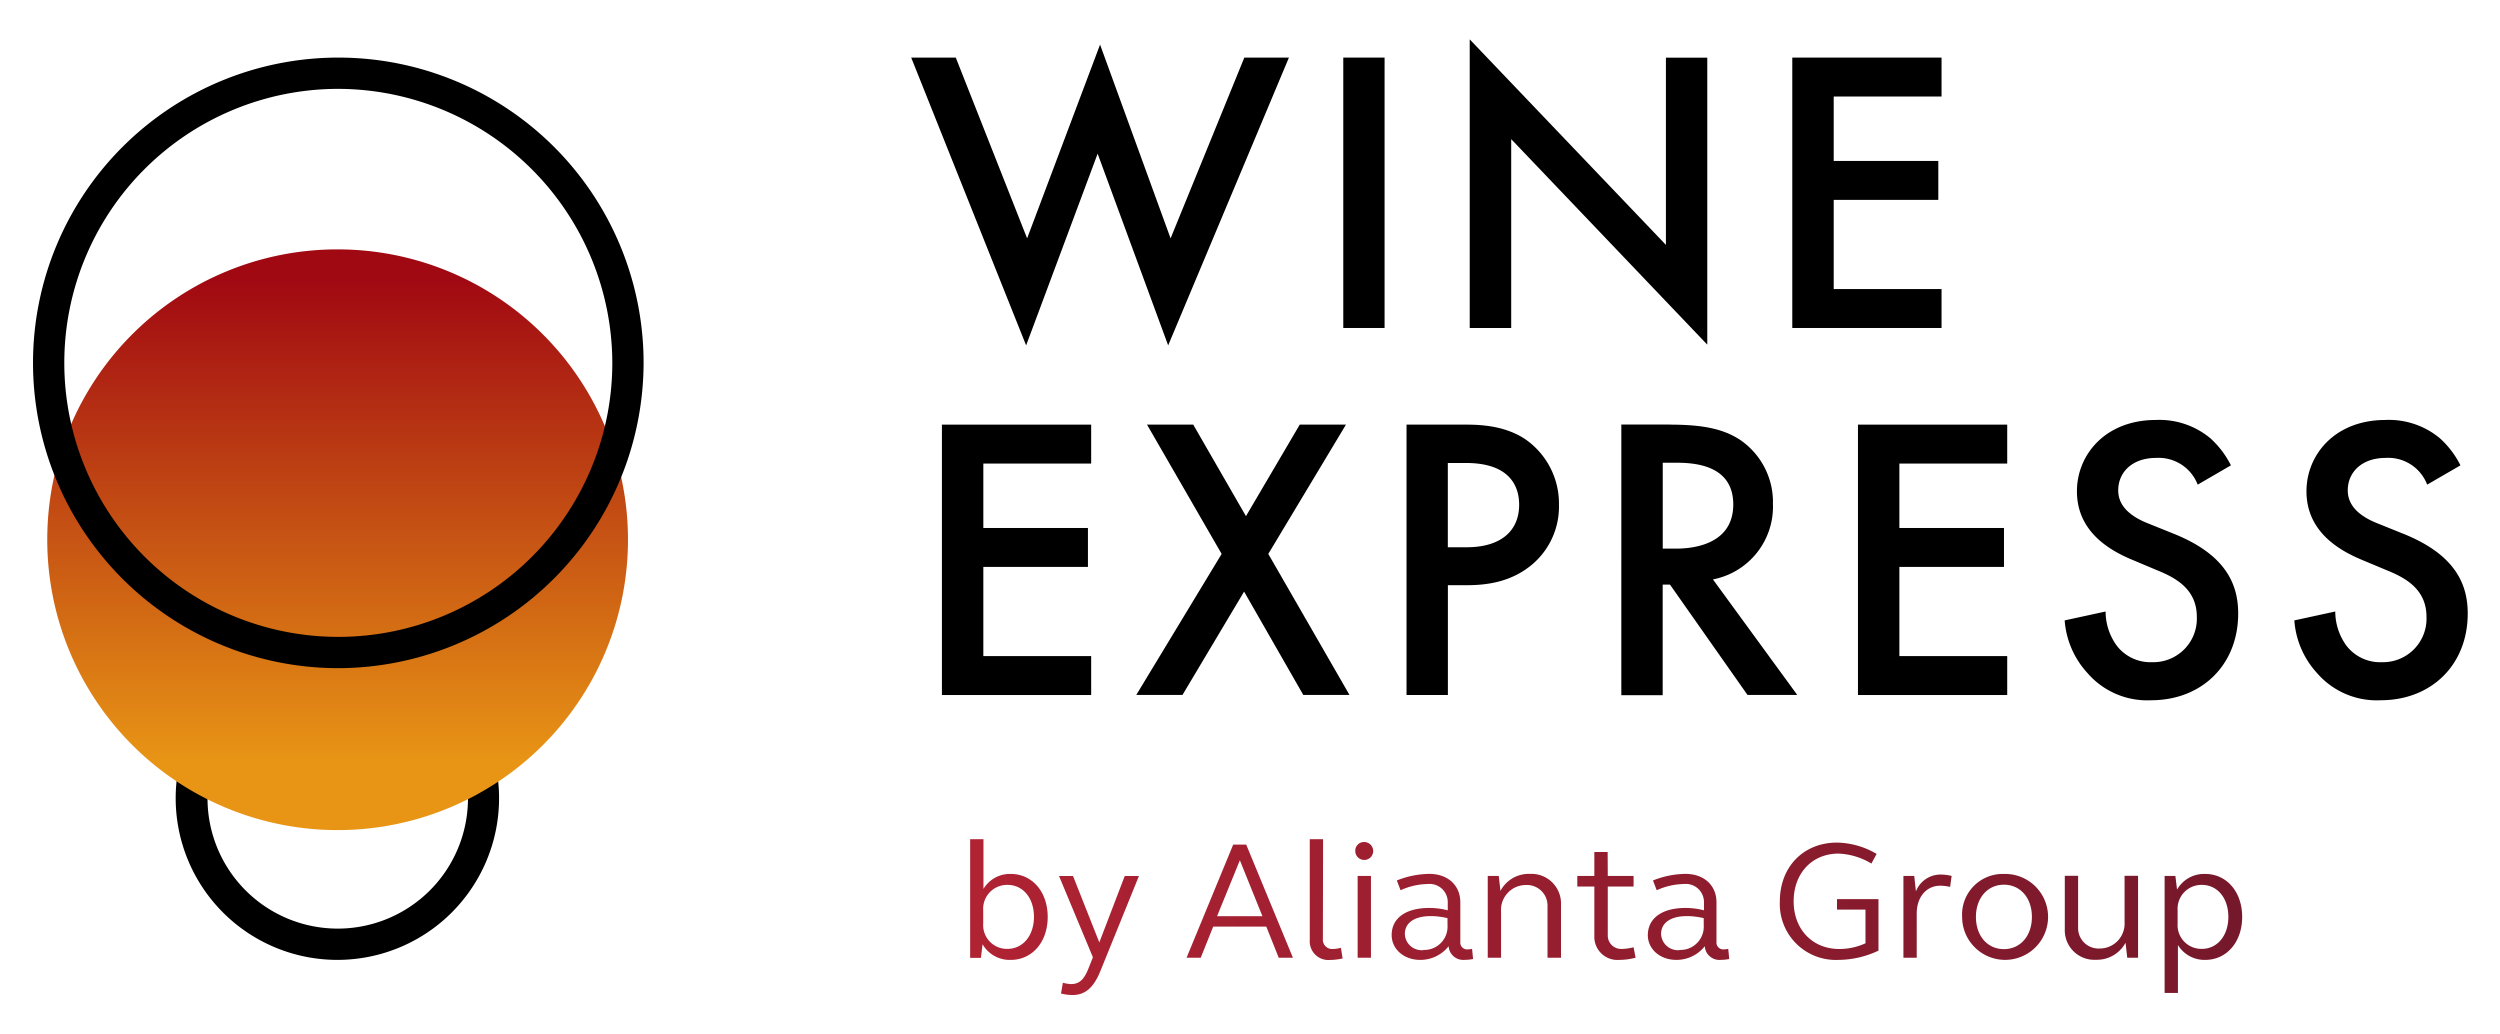 <svg xmlns="http://www.w3.org/2000/svg" xmlns:xlink="http://www.w3.org/1999/xlink" viewBox="0 0 402 166.24"><defs><style>.cls-1{fill:url(#Безымянный_градиент);}.cls-2{fill:url(#Безымянный_градиент_2);}.cls-3{fill:url(#Безымянный_градиент_3);}.cls-4{fill:url(#Безымянный_градиент_4);}.cls-5{fill:url(#Безымянный_градиент_5);}.cls-6{fill:url(#Безымянный_градиент_6);}.cls-7{fill:url(#Безымянный_градиент_7);}.cls-8{fill:url(#Безымянный_градиент_8);}.cls-9{fill:url(#Безымянный_градиент_9);}.cls-10{fill:url(#Безымянный_градиент_10);}.cls-11{fill:url(#Безымянный_градиент_11);}.cls-12{fill:url(#Безымянный_градиент_12);}.cls-13{fill:url(#Безымянный_градиент_13);}.cls-14{fill:url(#Безымянный_градиент_14);}.cls-15{fill:url(#Безымянный_градиент_15);}</style><linearGradient id="Безымянный_градиент" x1="54.29" y1="123.88" x2="54.29" y2="46.37" gradientTransform="matrix(1, 0, 0, -1, 0, 169.04)" gradientUnits="userSpaceOnUse"><stop offset="0" stop-color="#a10912"/><stop offset="1" stop-color="#e89515"/></linearGradient><linearGradient id="Безымянный_градиент_2" x1="150.83" y1="23.58" x2="394.99" y2="46.69" gradientTransform="matrix(1, 0, 0, -1, 0, 169.04)" gradientUnits="userSpaceOnUse"><stop offset="0" stop-color="#b12333"/><stop offset="1" stop-color="#6b1629"/></linearGradient><linearGradient id="Безымянный_градиент_3" x1="151.48" y1="16.71" x2="395.65" y2="39.83" xlink:href="#Безымянный_градиент_2"/><linearGradient id="Безымянный_градиент_4" x1="151.24" y1="19.21" x2="395.41" y2="42.33" xlink:href="#Безымянный_градиент_2"/><linearGradient id="Безымянный_градиент_5" x1="151.3" y1="18.61" x2="395.47" y2="41.73" xlink:href="#Безымянный_градиент_2"/><linearGradient id="Безымянный_градиент_6" x1="151.38" y1="17.84" x2="395.52" y2="40.95" xlink:href="#Безымянный_градиент_2"/><linearGradient id="Безымянный_градиент_7" x1="151.74" y1="13.95" x2="395.91" y2="37.07" xlink:href="#Безымянный_градиент_2"/><linearGradient id="Безымянный_градиент_8" x1="151.85" y1="12.77" x2="396.02" y2="35.89" xlink:href="#Безымянный_градиент_2"/><linearGradient id="Безымянный_градиент_9" x1="151.8" y1="13.28" x2="395.97" y2="36.39" xlink:href="#Безымянный_градиент_2"/><linearGradient id="Безымянный_градиент_10" x1="152.11" y1="10.09" x2="396.27" y2="33.2" xlink:href="#Безымянный_градиент_2"/><linearGradient id="Безымянный_градиент_11" x1="152.07" y1="10.54" x2="396.23" y2="33.65" xlink:href="#Безымянный_градиент_2"/><linearGradient id="Безымянный_градиент_12" x1="152.41" y1="6.96" x2="396.57" y2="30.07" xlink:href="#Безымянный_градиент_2"/><linearGradient id="Безымянный_градиент_13" x1="152.54" y1="5.54" x2="396.7" y2="28.65" xlink:href="#Безымянный_градиент_2"/><linearGradient id="Безымянный_градиент_14" x1="152.68" y1="4.06" x2="396.84" y2="27.17" xlink:href="#Безымянный_градиент_2"/><linearGradient id="Безымянный_градиент_15" x1="153.04" y1="0.22" x2="397.21" y2="23.34" xlink:href="#Безымянный_градиент_2"/></defs><title>logo</title><path d="M54.25,154.35a26,26,0,1,1,26-26,26,26,0,0,1-26,26m0-46.91a20.94,20.94,0,1,0,21,20.94,21,21,0,0,0-21-20.94"/><path class="cls-1" d="M7.6,86.68A46.69,46.69,0,1,0,54.29,40.1,46.64,46.64,0,0,0,7.6,86.68"/><path d="M54.29,107.44a49.09,49.09,0,1,1,49.2-49.09,49.2,49.2,0,0,1-49.2,49.09m0-93.15A44.06,44.06,0,1,0,98.46,58.35,44.17,44.17,0,0,0,54.29,14.29"/><path class="cls-2" d="M156,134.94h2.14v8a4.94,4.94,0,0,1,4.39-2.41c3.44,0,5.94,2.87,5.94,6.91s-2.49,6.91-5.94,6.91a5,5,0,0,1-4.53-2.52l-.27,2.2H156V134.94Zm6,7.35a3.84,3.84,0,0,0-3.9,4.09v2.11a3.82,3.82,0,0,0,3.9,4.09c2.47,0,4.26-2.11,4.26-5.15S164.5,142.29,162,142.29Z"/><path class="cls-3" d="M177,156c-1.08,2.74-2.44,4-4.55,4a8.09,8.09,0,0,1-1.84-.24l.3-1.74a5.23,5.23,0,0,0,1.33.22c1.33,0,2.11-.76,2.82-2.6l.68-1.71-5.45-13.07h2.25l4.23,10.68,4.09-10.68h2.28Z"/><path class="cls-4" d="M198.3,135.81h2.09L207.9,154h-2.28l-2-5h-8.54l-2,5h-2.28Zm-2.6,11.52H203l-3.63-9Z"/><path class="cls-5" d="M212.72,151a1.49,1.49,0,0,0,1.6,1.6,5.92,5.92,0,0,0,1.3-.19l.27,1.71a9.77,9.77,0,0,1-2,.24,3,3,0,0,1-3.28-3.17V134.94h2.14Z"/><path class="cls-6" d="M219.39,135.4a1.44,1.44,0,1,1-1.46,1.44A1.39,1.39,0,0,1,219.39,135.4Zm-1.08,5.45h2.14V154h-2.14Z"/><path class="cls-7" d="M229.8,146a11.73,11.73,0,0,1,3,.38v-1.36a2.92,2.92,0,0,0-3.23-2.87,11,11,0,0,0-4.36,1l-.6-1.57a14.46,14.46,0,0,1,5.21-1.06c3,0,5,1.84,5,4.58v6.37a1.09,1.09,0,0,0,1.19,1.19,4.51,4.51,0,0,0,.7-.08l.16,1.63a7.83,7.83,0,0,1-1.41.14,2.35,2.35,0,0,1-2.52-2.2,5.78,5.78,0,0,1-4.58,2.2c-2.6,0-4.58-1.71-4.58-4C223.78,147.63,226.06,146,229.8,146Zm-.92,6.75a3.75,3.75,0,0,0,3.88-4v-1.11a11.61,11.61,0,0,0-2.71-.33c-2.6,0-4.15,1.08-4.15,2.87A2.7,2.7,0,0,0,228.88,152.78Z"/><path class="cls-8" d="M239.28,140.85H241l.27,2.41a5.15,5.15,0,0,1,4.74-2.74,4.76,4.76,0,0,1,5,4.91V154h-2.17v-8.27a3.31,3.31,0,0,0-3.47-3.42,4,4,0,0,0-4,4.26V154h-2.14V140.85Z"/><path class="cls-9" d="M258.53,140.85h4.15v1.71h-4.15v7.75a2.16,2.16,0,0,0,2.28,2.28,8.35,8.35,0,0,0,1.87-.27L263,154a10.35,10.35,0,0,1-2.63.35,3.71,3.71,0,0,1-4-3.85v-7.94h-2.74v-1.71h2.74V137h2.14Z"/><path class="cls-10" d="M271,146a11.73,11.73,0,0,1,3,.38v-1.36a2.92,2.92,0,0,0-3.23-2.87,11.05,11.05,0,0,0-4.37,1l-.6-1.57a14.46,14.46,0,0,1,5.21-1.06c3,0,5,1.84,5,4.58v6.37a1.09,1.09,0,0,0,1.19,1.19,4.51,4.51,0,0,0,.7-.08l.16,1.63a7.83,7.83,0,0,1-1.41.14,2.35,2.35,0,0,1-2.52-2.2,5.78,5.78,0,0,1-4.58,2.2c-2.6,0-4.58-1.71-4.58-4C265,147.63,267.28,146,271,146Zm-.92,6.75a3.75,3.75,0,0,0,3.88-4v-1.11a11.61,11.61,0,0,0-2.71-.33c-2.6,0-4.15,1.08-4.15,2.87A2.72,2.72,0,0,0,270.1,152.78Z"/><path class="cls-11" d="M302.06,152.86a15.13,15.13,0,0,1-6.45,1.49,9,9,0,0,1-9.41-9.43c0-5.53,3.8-9.43,9.19-9.43a12.88,12.88,0,0,1,6.37,1.82l-.84,1.55a11,11,0,0,0-5.29-1.6c-4.26,0-7.21,3.17-7.21,7.67s3,7.67,7.35,7.67a10.1,10.1,0,0,0,4.2-.92v-5.42h-4.58v-1.68h6.67v8.28Z"/><path class="cls-12" d="M306.07,140.85h1.74l.27,2.49a4.24,4.24,0,0,1,4.09-2.71,7.21,7.21,0,0,1,1.65.22l-.24,1.76a7.74,7.74,0,0,0-1.57-.19c-2.25,0-3.8,1.82-3.8,4.47V154h-2.14V140.85Z"/><path class="cls-13" d="M322.23,140.53a6.91,6.91,0,1,1-6.72,6.91A6.54,6.54,0,0,1,322.23,140.53Zm0,12.09c2.63,0,4.5-2.11,4.5-5.18s-1.87-5.18-4.5-5.18-4.5,2.14-4.5,5.18S319.57,152.62,322.23,152.62Z"/><path class="cls-14" d="M343.8,154h-1.74l-.27-2.41a5.23,5.23,0,0,1-4.77,2.74,4.74,4.74,0,0,1-5-4.91v-8.59h2.14v8.3a3.29,3.29,0,0,0,3.47,3.39,4,4,0,0,0,4-4.26v-7.43h2.17V154Z"/><path class="cls-15" d="M348.06,140.85h1.74l.27,2.2a5,5,0,0,1,4.53-2.52c3.44,0,5.94,2.87,5.94,6.91s-2.49,6.91-5.94,6.91a5,5,0,0,1-4.39-2.39v7.7h-2.14V140.85Zm6,1.44a3.84,3.84,0,0,0-3.9,4.09v2.11a3.82,3.82,0,0,0,3.9,4.09c2.47,0,4.26-2.11,4.26-5.15S356.54,142.29,354.07,142.29Z"/><path d="M153.69,9.26l11.47,29.07L176.89,7.17l11.34,31.16L200.09,9.26h7.17L187.84,55.54,176.5,24.71,165,55.54,146.52,9.26Z"/><path d="M222.64,9.26V52.74H216V9.26Z"/><path d="M236.33,52.74V6.33l31.55,33.05V9.27h6.65V55.42L243,22.37V52.74Z"/><path d="M312.2,15.52H294.86V25.88h16.82v6.26H294.86V46.48H312.2v6.26h-24V9.26h24Z"/><path d="M175.46,74.54H158.12V84.9h16.82v6.26H158.12V105.5h17.34v6.26h-24V68.28h24Z"/><path d="M196.44,89.07l-12-20.79h7.43L200.35,83,209,68.28h7.43L203.94,89.07,217,111.75h-7.43l-9.52-16.62-9.91,16.62h-7.43Z"/><path d="M235.75,68.28c2.67,0,6.39.26,9.52,2.35a12.58,12.58,0,0,1,5.41,10.56,12.18,12.18,0,0,1-4.24,9.52C243,93.64,239,94.1,235.82,94.1h-3v17.66h-6.65V68.28ZM232.81,88h3c5.74,0,8.47-2.8,8.47-6.84,0-2.41-1-6.71-8.54-6.71h-2.93Z"/><path d="M268.47,68.28c5.28,0,8.67.65,11.47,2.54a12.12,12.12,0,0,1,5.15,10.23,11.92,11.92,0,0,1-9.65,12.12L289,111.75h-8L268.53,94h-1.17v17.79h-6.65V68.27h7.76Zm-1.11,19.94h2.09c1.83,0,9.26-.2,9.26-7.1,0-6.13-5.8-6.71-9.06-6.71h-2.28V88.22Z"/><path d="M322.76,74.54H305.42V84.9h16.82v6.26H305.42V105.5h17.34v6.26h-24V68.28h24Z"/><path d="M353.39,77.93a6.73,6.73,0,0,0-6.65-4.3c-4,0-6.13,2.41-6.13,5.21,0,1.3.46,3.58,4.69,5.28l4.37,1.76c8,3.26,10.23,7.82,10.23,12.77,0,8.28-5.87,13.95-14,13.95a12.69,12.69,0,0,1-10.23-4.37A14,14,0,0,1,332,99.76l6.58-1.43a9.35,9.35,0,0,0,1.83,5.54,6.84,6.84,0,0,0,5.67,2.61,7,7,0,0,0,7.17-7.3c0-4.43-3.39-6.26-6.26-7.43L342.83,90c-3.58-1.5-8.86-4.5-8.86-11,0-5.87,4.56-11.47,12.71-11.47a12.81,12.81,0,0,1,8.73,2.93,14.73,14.73,0,0,1,3.32,4.37Z"/><path d="M390.29,77.93a6.7,6.7,0,0,0-6.64-4.3c-4,0-6.13,2.41-6.13,5.21,0,1.3.46,3.58,4.69,5.28l4.37,1.76c8,3.26,10.23,7.82,10.23,12.77,0,8.28-5.87,13.95-14,13.95a12.69,12.69,0,0,1-10.23-4.37,14,14,0,0,1-3.65-8.47l6.58-1.43a9.35,9.35,0,0,0,1.83,5.54,6.84,6.84,0,0,0,5.67,2.61,7,7,0,0,0,7.17-7.3c0-4.43-3.39-6.26-6.26-7.43L379.74,90c-3.58-1.5-8.86-4.5-8.86-11,0-5.87,4.56-11.47,12.71-11.47a12.81,12.81,0,0,1,8.73,2.93,14.73,14.73,0,0,1,3.32,4.37Z"/></svg>